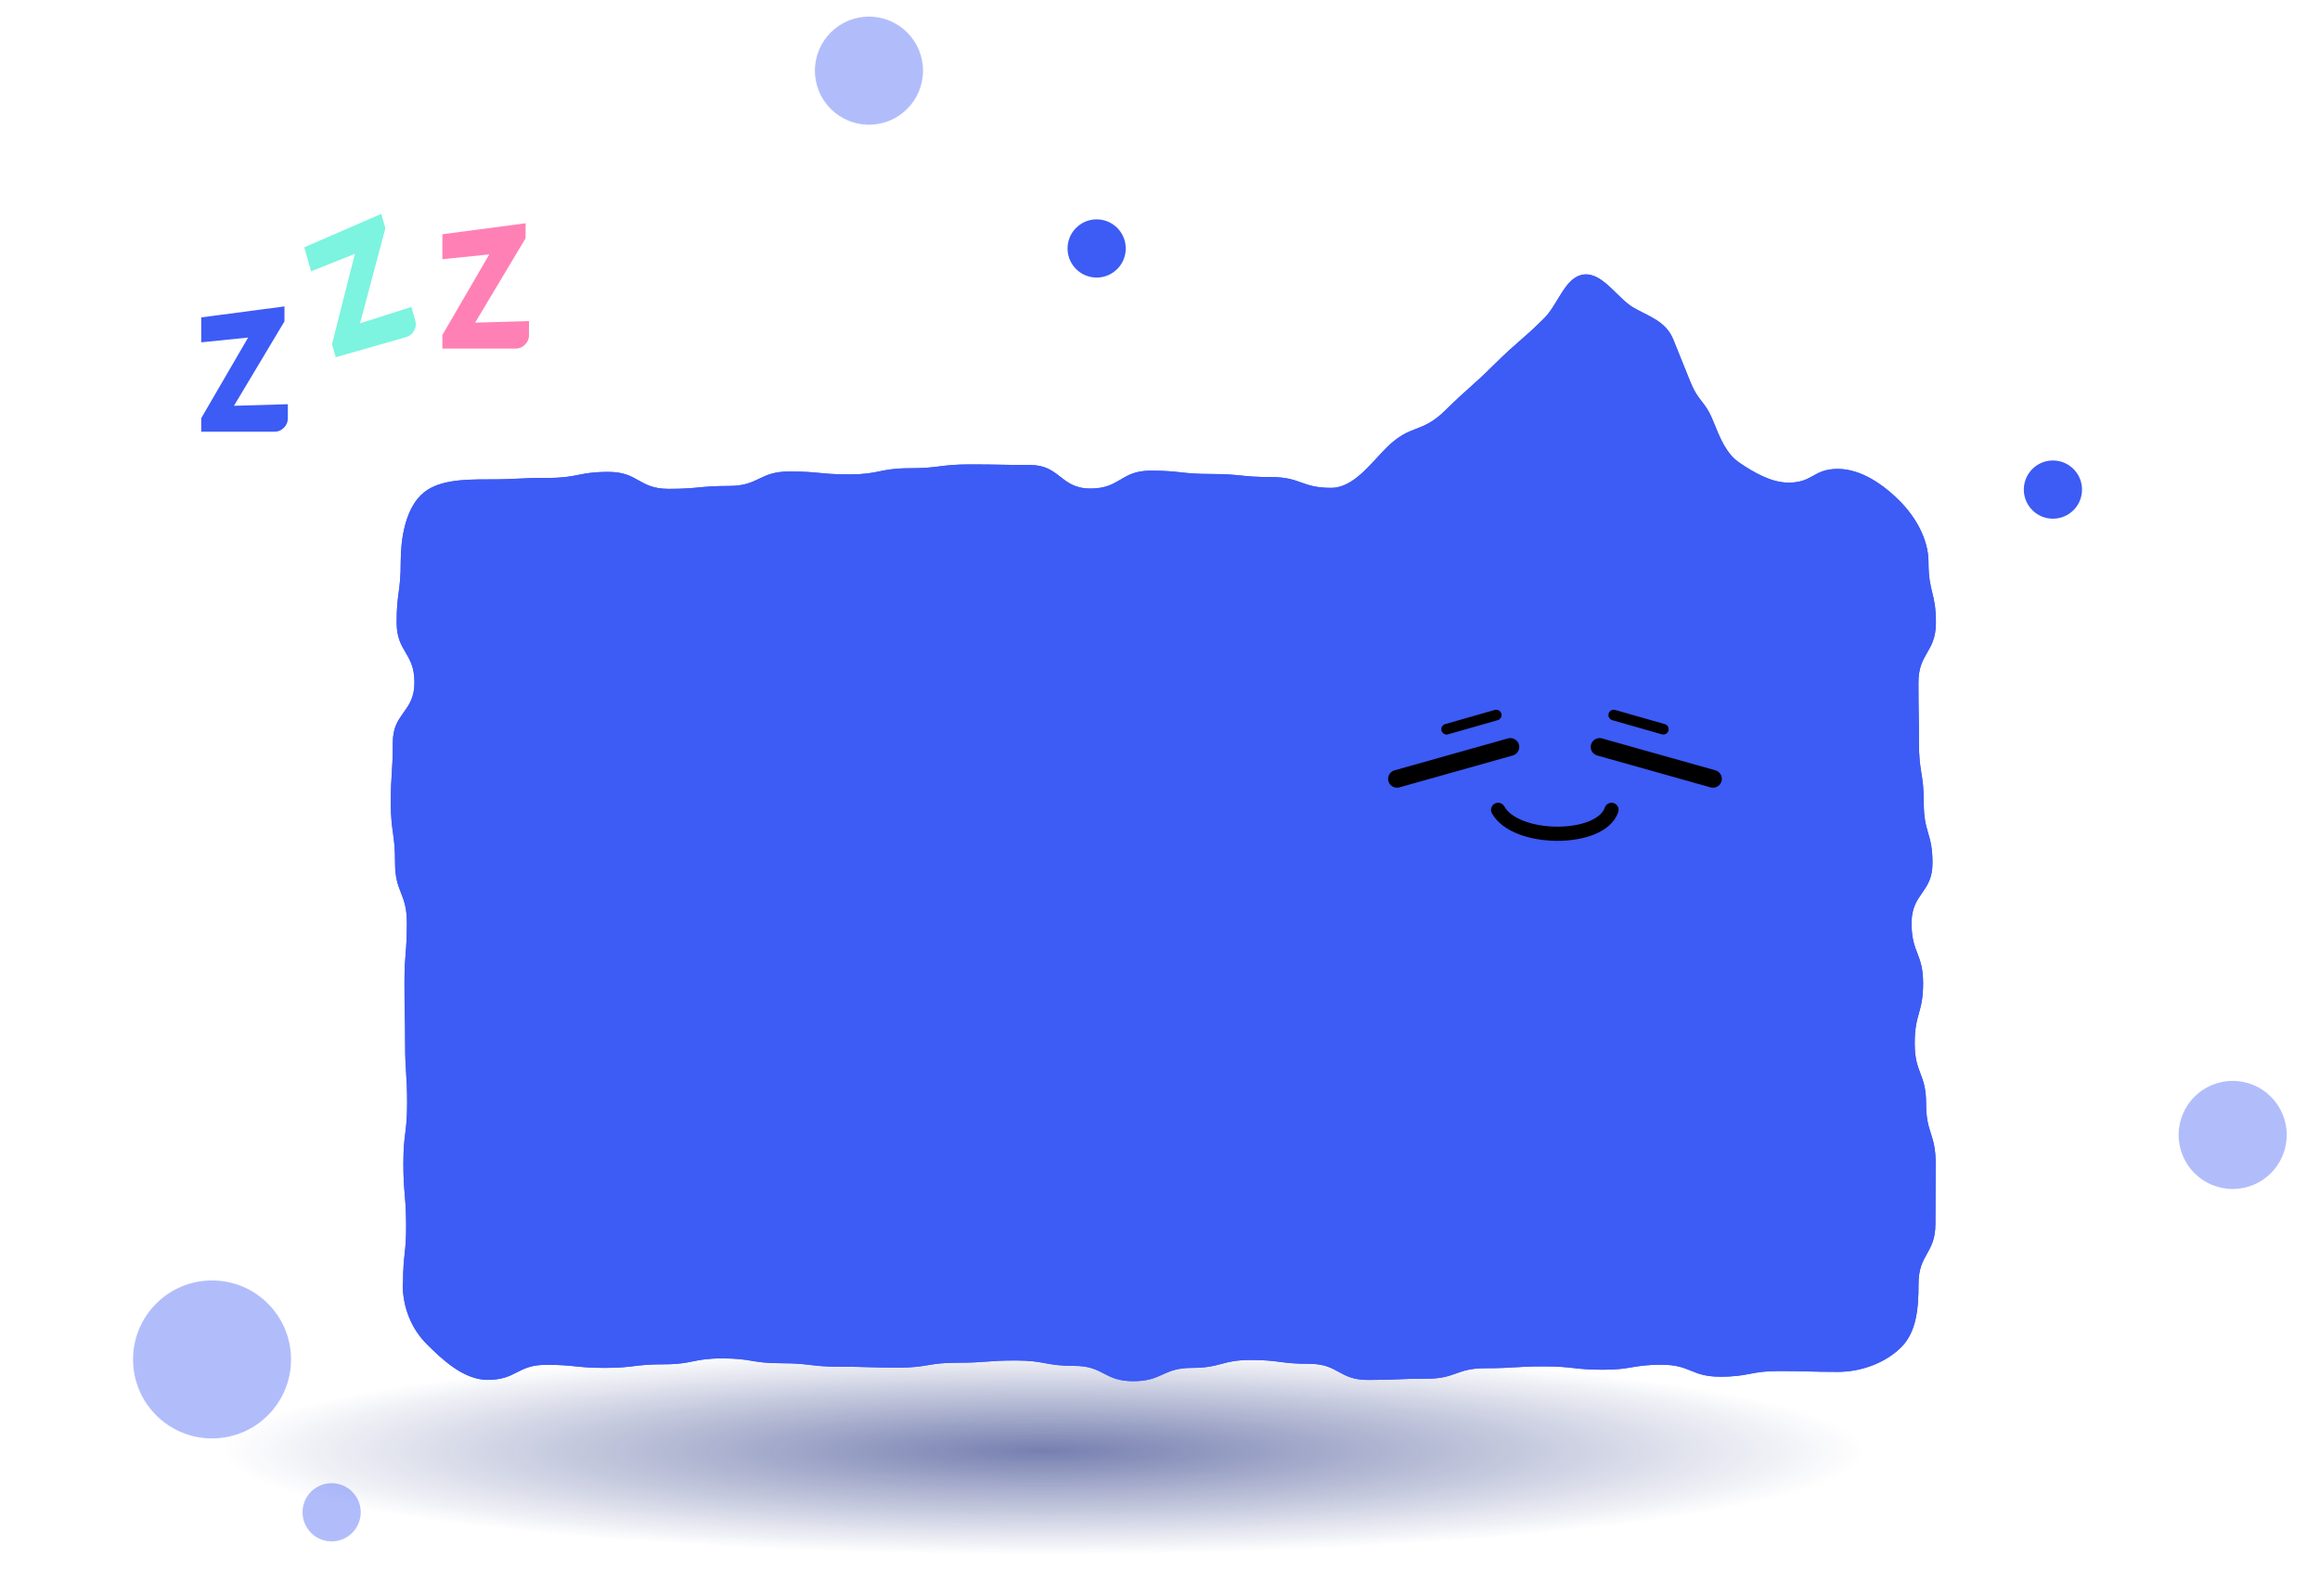 <svg width="279" height="192" viewBox="0 0 279 192" fill="none" xmlns="http://www.w3.org/2000/svg">
<g clip-path="url(#clip0_1243_27316)">
<rect width="279" height="192" fill="url(#paint0_radial_1243_27316)" fill-opacity="0.55"/>
<ellipse cx="125.5" cy="174.5" rx="98.5" ry="12.5" fill="url(#paint1_radial_1243_27316)" fill-opacity="0.55"/>
<path d="M48.43 154.426C48.43 157.276 49.49 159.836 51.36 161.696C53.23 163.556 55.79 165.956 58.63 165.956C62.16 165.956 62.16 164.146 65.69 164.146C69.22 164.146 69.22 164.516 72.74 164.516C76.26 164.516 76.27 164.087 79.8 164.087C83.33 164.087 83.33 163.376 86.86 163.376C90.39 163.376 90.39 163.956 93.92 163.956C97.45 163.956 97.45 164.376 100.98 164.376C104.51 164.376 104.51 164.486 108.04 164.486C111.57 164.486 111.57 163.896 115.1 163.896C118.63 163.896 118.63 163.626 122.16 163.626C125.69 163.626 125.69 164.277 129.22 164.277C132.75 164.277 132.75 166.116 136.28 166.116C139.81 166.116 139.81 164.516 143.34 164.516C146.87 164.516 146.87 163.566 150.4 163.566C153.93 163.566 153.93 164.027 157.46 164.027C160.99 164.027 160.99 165.967 164.52 165.967C168.05 165.967 168.05 165.816 171.58 165.816C175.11 165.816 175.11 164.556 178.64 164.556C182.17 164.556 182.17 164.337 185.7 164.337C189.23 164.337 189.23 164.736 192.76 164.736C196.29 164.736 196.29 164.136 199.82 164.136C203.35 164.136 203.35 165.576 206.88 165.576C210.41 165.576 210.41 164.896 213.95 164.896C217.49 164.896 217.48 164.996 221.02 164.996C223.87 164.996 226.77 163.896 228.64 162.027C230.51 160.157 230.72 157.257 230.72 154.407C230.72 150.797 232.75 150.796 232.75 147.176C232.75 143.556 232.78 143.566 232.78 139.946C232.78 136.326 231.63 136.337 231.63 132.716C231.63 129.096 230.26 129.106 230.26 125.486C230.26 121.866 231.27 121.876 231.27 118.256C231.27 114.636 229.88 114.646 229.88 111.026C229.88 107.406 232.4 107.416 232.4 103.796C232.4 100.176 231.35 100.176 231.35 96.567C231.35 92.957 230.77 92.947 230.77 89.337C230.77 85.727 230.71 85.716 230.71 82.106C230.71 78.496 232.81 78.487 232.81 74.867C232.81 71.246 231.92 71.246 231.92 67.626C231.92 64.776 230.29 62.087 228.42 60.217C226.55 58.346 223.86 56.397 221.01 56.397C218.05 56.397 218.05 58.047 215.09 58.047C212.99 58.047 210.9 56.806 209.23 55.687C207.56 54.566 206.82 52.606 206.03 50.657C205.01 48.127 204.29 48.416 203.27 45.897C202.25 43.377 202.25 43.367 201.23 40.837C200.33 38.596 198.26 38.066 196.39 36.967C194.52 35.867 192.71 32.746 190.46 33.017C188.21 33.286 187.4 36.596 185.68 38.297C182.79 41.147 182.61 40.956 179.73 43.806C176.85 46.657 176.7 46.517 173.81 49.356C170.92 52.197 169.68 50.947 166.79 53.797C164.86 55.697 162.8 58.676 160.09 58.676C156.47 58.676 156.47 57.377 152.85 57.377C149.23 57.377 149.23 57.007 145.61 57.007C141.99 57.007 141.99 56.606 138.37 56.606C134.75 56.606 134.75 58.757 131.13 58.757C127.51 58.757 127.51 55.926 123.88 55.926C120.25 55.926 120.26 55.856 116.64 55.856C113.02 55.856 113.02 56.316 109.4 56.316C105.78 56.316 105.78 57.056 102.16 57.056C98.54 57.056 98.54 56.706 94.92 56.706C91.3 56.706 91.3 58.447 87.67 58.447C84.04 58.447 84.05 58.797 80.42 58.797C76.79 58.797 76.8 56.757 73.17 56.757C69.54 56.757 69.54 57.477 65.92 57.477C62.3 57.477 62.29 57.657 58.67 57.657C55.82 57.657 52.48 57.687 50.61 59.556C48.74 61.426 48.19 64.766 48.19 67.617C48.19 71.227 47.7 71.227 47.7 74.847C47.7 78.466 49.84 78.457 49.84 82.076C49.84 85.697 47.24 85.686 47.24 89.306C47.24 92.927 47 92.916 47 96.537C47 100.157 47.51 100.146 47.51 103.766C47.51 107.386 48.93 107.376 48.93 110.996C48.93 114.616 48.64 114.607 48.64 118.227C48.64 121.847 48.72 121.846 48.72 125.456C48.72 129.066 48.96 129.076 48.96 132.686C48.96 136.296 48.51 136.307 48.51 139.917C48.51 143.527 48.81 143.526 48.84 147.146C48.87 150.766 48.47 150.766 48.47 154.386L48.43 154.426Z" fill="#3D5BF5"/>
<g filter="url(#filter0_f_1243_27316)">
<path d="M48.43 154.426C48.43 157.276 49.49 159.836 51.36 161.696C53.23 163.556 55.79 165.956 58.63 165.956C62.16 165.956 62.16 164.146 65.69 164.146C69.22 164.146 69.22 164.516 72.74 164.516C76.26 164.516 76.27 164.087 79.8 164.087C83.33 164.087 83.33 163.376 86.86 163.376C90.39 163.376 90.39 163.956 93.92 163.956C97.45 163.956 97.45 164.376 100.98 164.376C104.51 164.376 104.51 164.486 108.04 164.486C111.57 164.486 111.57 163.896 115.1 163.896C118.63 163.896 118.63 163.626 122.16 163.626C125.69 163.626 125.69 164.277 129.22 164.277C132.75 164.277 132.75 166.116 136.28 166.116C139.81 166.116 139.81 164.516 143.34 164.516C146.87 164.516 146.87 163.566 150.4 163.566C153.93 163.566 153.93 164.027 157.46 164.027C160.99 164.027 160.99 165.967 164.52 165.967C168.05 165.967 168.05 165.816 171.58 165.816C175.11 165.816 175.11 164.556 178.64 164.556C182.17 164.556 182.17 164.337 185.7 164.337C189.23 164.337 189.23 164.736 192.76 164.736C196.29 164.736 196.29 164.136 199.82 164.136C203.35 164.136 203.35 165.576 206.88 165.576C210.41 165.576 210.41 164.896 213.95 164.896C217.49 164.896 217.48 164.996 221.02 164.996C223.87 164.996 226.77 163.896 228.64 162.027C230.51 160.157 230.72 157.257 230.72 154.407C230.72 150.797 232.75 150.796 232.75 147.176C232.75 143.556 232.78 143.566 232.78 139.946C232.78 136.326 231.63 136.337 231.63 132.716C231.63 129.096 230.26 129.106 230.26 125.486C230.26 121.866 231.27 121.876 231.27 118.256C231.27 114.636 229.88 114.646 229.88 111.026C229.88 107.406 232.4 107.416 232.4 103.796C232.4 100.176 231.35 100.176 231.35 96.567C231.35 92.957 230.77 92.947 230.77 89.337C230.77 85.727 230.71 85.716 230.71 82.106C230.71 78.496 232.81 78.487 232.81 74.867C232.81 71.246 231.92 71.246 231.92 67.626C231.92 64.776 230.29 62.087 228.42 60.217C226.55 58.346 223.86 56.397 221.01 56.397C218.05 56.397 218.05 58.047 215.09 58.047C212.99 58.047 210.9 56.806 209.23 55.687C207.56 54.566 206.82 52.606 206.03 50.657C205.01 48.127 204.29 48.416 203.27 45.897C202.25 43.377 202.25 43.367 201.23 40.837C200.33 38.596 198.26 38.066 196.39 36.967C194.52 35.867 192.71 32.746 190.46 33.017C188.21 33.286 187.4 36.596 185.68 38.297C182.79 41.147 182.61 40.956 179.73 43.806C176.85 46.657 176.7 46.517 173.81 49.356C170.92 52.197 169.68 50.947 166.79 53.797C164.86 55.697 162.8 58.676 160.09 58.676C156.47 58.676 156.47 57.377 152.85 57.377C149.23 57.377 149.23 57.007 145.61 57.007C141.99 57.007 141.99 56.606 138.37 56.606C134.75 56.606 134.75 58.757 131.13 58.757C127.51 58.757 127.51 55.926 123.88 55.926C120.25 55.926 120.26 55.856 116.64 55.856C113.02 55.856 113.02 56.316 109.4 56.316C105.78 56.316 105.78 57.056 102.16 57.056C98.54 57.056 98.54 56.706 94.92 56.706C91.3 56.706 91.3 58.447 87.67 58.447C84.04 58.447 84.05 58.797 80.42 58.797C76.79 58.797 76.8 56.757 73.17 56.757C69.54 56.757 69.54 57.477 65.92 57.477C62.3 57.477 62.29 57.657 58.67 57.657C55.82 57.657 52.48 57.687 50.61 59.556C48.74 61.426 48.19 64.766 48.19 67.617C48.19 71.227 47.7 71.227 47.7 74.847C47.7 78.466 49.84 78.457 49.84 82.076C49.84 85.697 47.24 85.686 47.24 89.306C47.24 92.927 47 92.916 47 96.537C47 100.157 47.51 100.146 47.51 103.766C47.51 107.386 48.93 107.376 48.93 110.996C48.93 114.616 48.64 114.607 48.64 118.227C48.64 121.847 48.72 121.846 48.72 125.456C48.72 129.066 48.96 129.076 48.96 132.686C48.96 136.296 48.51 136.307 48.51 139.917C48.51 143.527 48.81 143.526 48.84 147.146C48.87 150.766 48.47 150.766 48.47 154.386L48.43 154.426Z" fill="#3D5BF5"/>
</g>
<path d="M181.637 89.836L168 93.671" stroke="black" stroke-width="2.131" stroke-linecap="round"/>
<path d="M179.935 86L173.969 87.705" stroke="black" stroke-width="1.278" stroke-linecap="round"/>
<path d="M192.363 89.836L206 93.671" stroke="black" stroke-width="2.131" stroke-linecap="round"/>
<path d="M194.065 86L200.031 87.705" stroke="black" stroke-width="1.278" stroke-linecap="round"/>
<path d="M180.16 97.4C182.291 101.236 192.519 101.236 193.798 97.4" stroke="black" stroke-width="1.705" stroke-linecap="round"/>
<g filter="url(#filter1_f_1243_27316)">
<circle cx="104.5" cy="8.5" r="6.5" fill="#3D5BF5" fill-opacity="0.4"/>
</g>
<g filter="url(#filter2_f_1243_27316)">
<circle cx="268.5" cy="136.5" r="6.5" fill="#3D5BF5" fill-opacity="0.4"/>
</g>
<g filter="url(#filter3_f_1243_27316)">
<circle cx="25.5" cy="163.5" r="9.5" fill="#3D5BF5" fill-opacity="0.4"/>
</g>
<g filter="url(#filter4_f_1243_27316)">
<circle cx="131.882" cy="29.883" r="3.5" transform="rotate(-35.538 131.882 29.883)" fill="#3D5BF5"/>
</g>
<g filter="url(#filter5_f_1243_27316)">
<circle cx="246.882" cy="58.883" r="3.5" transform="rotate(-35.538 246.882 58.883)" fill="#3D5BF5"/>
</g>
<path d="M34.616 48.613V50.317C34.616 50.765 34.456 51.141 34.136 51.445C33.832 51.765 33.456 51.925 33.008 51.925H24.2V50.293L29.84 40.597L24.2 41.173V38.173L34.208 36.853V38.653L28.136 48.805L34.616 48.613Z" fill="#3D5BF5"/>
<path d="M63.616 38.613V40.317C63.616 40.765 63.456 41.141 63.136 41.445C62.832 41.765 62.456 41.925 62.008 41.925H53.2V40.293L58.84 30.597L53.2 31.173V28.173L63.208 26.853V28.653L57.136 38.805L63.616 38.613Z" fill="#FF80B4"/>
<path d="M49.477 36.915L49.946 38.553C50.069 38.984 50.019 39.389 49.795 39.77C49.591 40.161 49.273 40.418 48.843 40.542L40.375 42.967L39.926 41.398L42.679 30.524L37.415 32.63L36.589 29.746L45.847 25.722L46.343 27.452L43.3 38.883L49.477 36.915Z" fill="#11EBC5" fill-opacity="0.55"/>
<g filter="url(#filter6_f_1243_27316)">
<circle cx="39.882" cy="181.883" r="3.5" transform="rotate(-35.538 39.882 181.883)" fill="#3D5BF5" fill-opacity="0.4"/>
</g>
</g>
<defs>
<filter id="filter0_f_1243_27316" x="37" y="23" width="205.809" height="153.116" filterUnits="userSpaceOnUse" color-interpolation-filters="sRGB">
<feFlood flood-opacity="0" result="BackgroundImageFix"/>
<feBlend mode="normal" in="SourceGraphic" in2="BackgroundImageFix" result="shape"/>
<feGaussianBlur stdDeviation="5" result="effect1_foregroundBlur_1243_27316"/>
</filter>
<filter id="filter1_f_1243_27316" x="94" y="-2" width="21" height="21" filterUnits="userSpaceOnUse" color-interpolation-filters="sRGB">
<feFlood flood-opacity="0" result="BackgroundImageFix"/>
<feBlend mode="normal" in="SourceGraphic" in2="BackgroundImageFix" result="shape"/>
<feGaussianBlur stdDeviation="2" result="effect1_foregroundBlur_1243_27316"/>
</filter>
<filter id="filter2_f_1243_27316" x="258" y="126" width="21" height="21" filterUnits="userSpaceOnUse" color-interpolation-filters="sRGB">
<feFlood flood-opacity="0" result="BackgroundImageFix"/>
<feBlend mode="normal" in="SourceGraphic" in2="BackgroundImageFix" result="shape"/>
<feGaussianBlur stdDeviation="2" result="effect1_foregroundBlur_1243_27316"/>
</filter>
<filter id="filter3_f_1243_27316" x="12" y="150" width="27" height="27" filterUnits="userSpaceOnUse" color-interpolation-filters="sRGB">
<feFlood flood-opacity="0" result="BackgroundImageFix"/>
<feBlend mode="normal" in="SourceGraphic" in2="BackgroundImageFix" result="shape"/>
<feGaussianBlur stdDeviation="2" result="effect1_foregroundBlur_1243_27316"/>
</filter>
<filter id="filter4_f_1243_27316" x="124.383" y="22.382" width="15" height="15.001" filterUnits="userSpaceOnUse" color-interpolation-filters="sRGB">
<feFlood flood-opacity="0" result="BackgroundImageFix"/>
<feBlend mode="normal" in="SourceGraphic" in2="BackgroundImageFix" result="shape"/>
<feGaussianBlur stdDeviation="2" result="effect1_foregroundBlur_1243_27316"/>
</filter>
<filter id="filter5_f_1243_27316" x="239.383" y="51.382" width="15" height="15.001" filterUnits="userSpaceOnUse" color-interpolation-filters="sRGB">
<feFlood flood-opacity="0" result="BackgroundImageFix"/>
<feBlend mode="normal" in="SourceGraphic" in2="BackgroundImageFix" result="shape"/>
<feGaussianBlur stdDeviation="2" result="effect1_foregroundBlur_1243_27316"/>
</filter>
<filter id="filter6_f_1243_27316" x="32.383" y="174.382" width="15" height="15.001" filterUnits="userSpaceOnUse" color-interpolation-filters="sRGB">
<feFlood flood-opacity="0" result="BackgroundImageFix"/>
<feBlend mode="normal" in="SourceGraphic" in2="BackgroundImageFix" result="shape"/>
<feGaussianBlur stdDeviation="2" result="effect1_foregroundBlur_1243_27316"/>
</filter>
<radialGradient id="paint0_radial_1243_27316" cx="0" cy="0" r="1" gradientUnits="userSpaceOnUse" gradientTransform="translate(139.5 96) rotate(90) scale(96 139.5)">
<stop stop-color="white"/>
<stop offset="1" stop-color="white" stop-opacity="0"/>
</radialGradient>
<radialGradient id="paint1_radial_1243_27316" cx="0" cy="0" r="1" gradientUnits="userSpaceOnUse" gradientTransform="translate(125.5 174.5) scale(98.5 12.5)">
<stop stop-color="#061770"/>
<stop offset="1" stop-color="#061770" stop-opacity="0"/>
</radialGradient>
<clipPath id="clip0_1243_27316">
<rect width="279" height="192" fill="white"/>
</clipPath>
</defs>
</svg>
